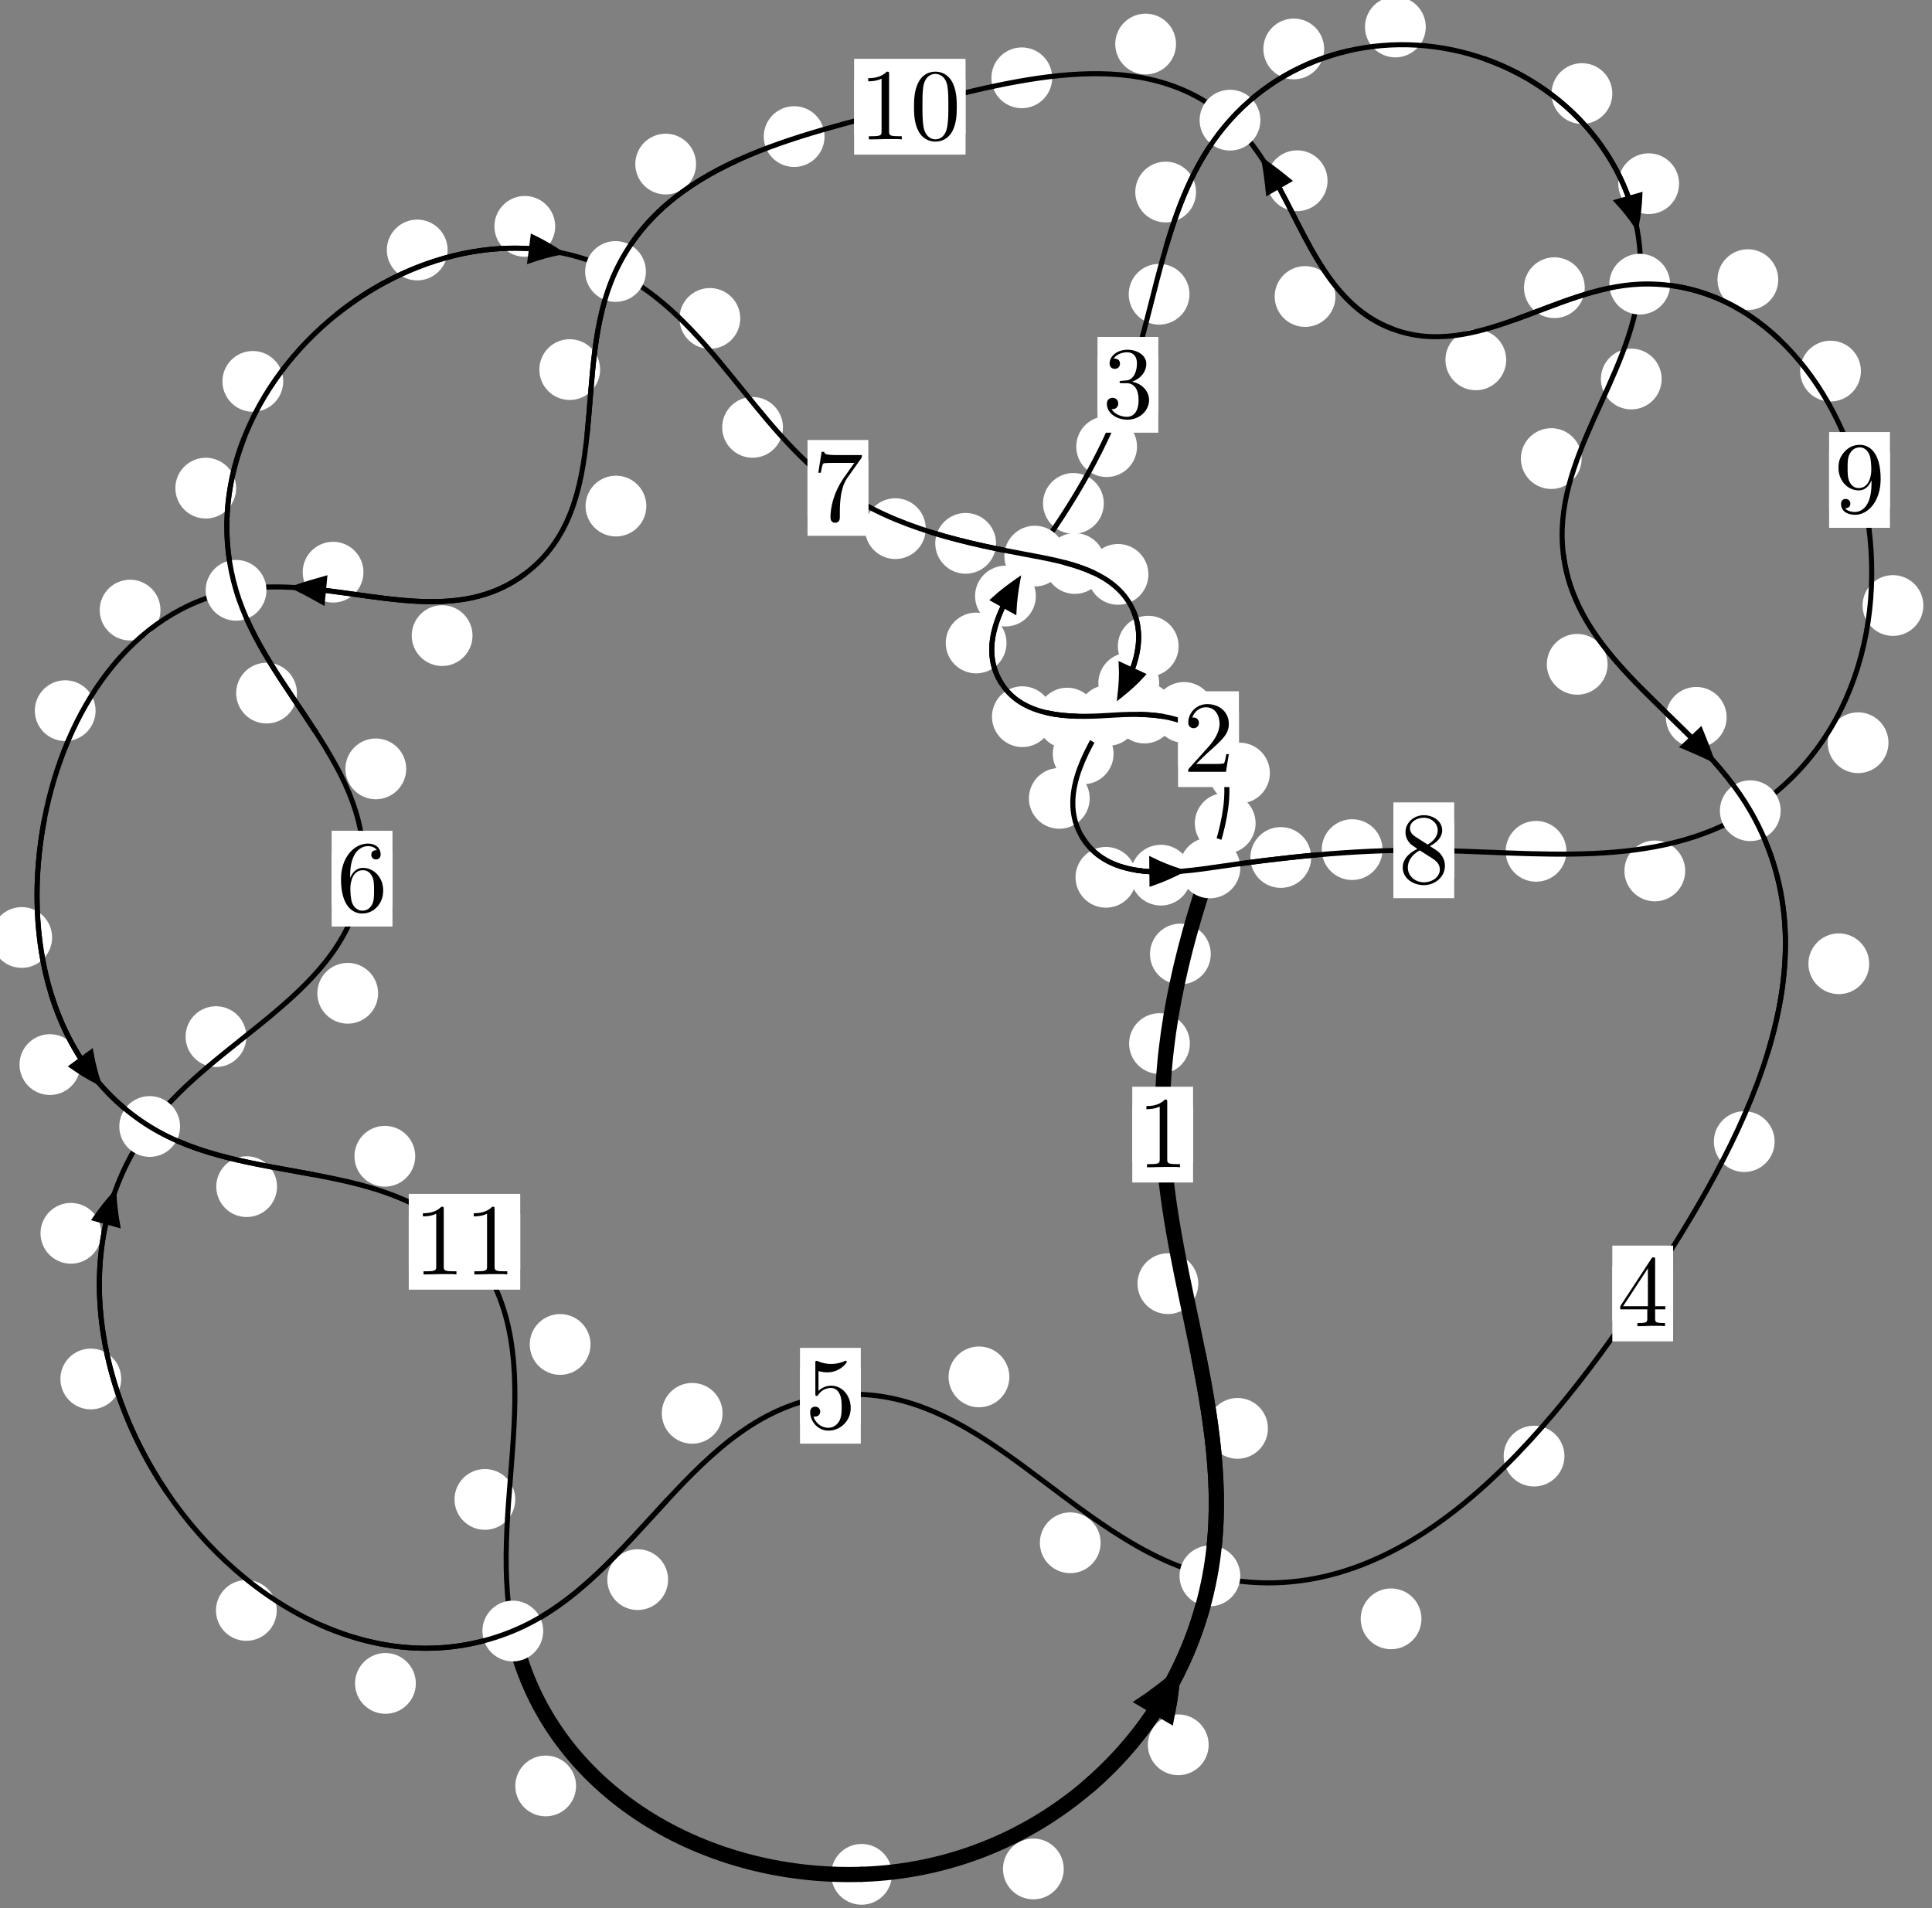 <?xml version="1.0"?>
<!-- Created by MetaPost 1.999 on 2021.07.05:2353 -->
<svg version="1.1" xmlns="http://www.w3.org/2000/svg" xmlns:xlink="http://www.w3.org/1999/xlink" width="190.022" height="187.679" viewBox="0 0 190.022 187.679">
<rect x="0" y="0" width="190.022" height="187.679" fill="#808080" stroke="none"/>
<!-- Original BoundingBox: -119.851120 -32.343933 70.171326 155.334946 -->
  <defs>
    <g transform="scale(0.01,0.01)" id="GLYPHcmr10_48">
      <path style="fill-rule: evenodd;" d="M460 -320C460 -400,455 -480,420 -554C374 -650,292 -666,250 -666C190 -666,117 -640,76 -547C44 -478,39 -400,39 -320C39 -245,43 -155,84 -79C127 2,200 22,249 22C303 22,379 1,423 -94C455 -163,460 -241,460 -320M249 -0C210 -0,151 -25,133 -121C122 -181,122 -273,122 -332C122 -396,122 -462,130 -516C149 -635,224 -644,249 -644C282 -644,348 -626,367 -527C377 -471,377 -395,377 -332C377 -257,377 -189,366 -125C351 -30,294 -0,249 -0"></path>
    </g>
    <g transform="scale(0.01,0.01)" id="GLYPHcmr10_49">
      <path style="fill-rule: evenodd;" d="M294 -640C294 -664,294 -666,271 -666C209 -602,121 -602,89 -602L89 -571C109 -571,168 -571,220 -597L220 -79C220 -43,217 -31,127 -31L95 -31L95 -0L257 -0L130 -3L217 -3L257 -3L297 -3L384 -3L419 -0L419 -31L387 -31C297 -31,294 -42,294 -79"></path>
    </g>
    <g transform="scale(0.01,0.01)" id="GLYPHcmr10_50">
      <path style="fill-rule: evenodd;" d="M127 -77L233 -180C389 -318,449 -372,449 -472C449 -586,359 -666,237 -666C124 -666,50 -574,50 -485C50 -429,100 -429,103 -429C120 -429,155 -441,155 -482C155 -508,137 -534,102 -534C94 -534,92 -534,89 -533C112 -598,166 -635,224 -635C315 -635,358 -554,358 -472C358 -392,308 -313,253 -251L61 -37C50 -26,50 -24,50 -0L421 -0L449 -174L424 -174C419 -144,412 -100,402 -85C395 -77,329 -77,307 -77"></path>
    </g>
    <g transform="scale(0.01,0.01)" id="GLYPHcmr10_51">
      <path style="fill-rule: evenodd;" d="M290 -352C372 -379,430 -449,430 -528C430 -610,342 -666,246 -666C145 -666,69 -606,69 -530C69 -497,91 -478,120 -478C151 -478,171 -500,171 -529C171 -579,124 -579,109 -579C140 -628,206 -641,242 -641C283 -641,338 -619,338 -529C338 -517,336 -459,310 -415C280 -367,246 -364,221 -363C213 -362,189 -360,182 -360C174 -359,167 -358,167 -348C167 -337,174 -337,191 -337L235 -337C317 -337,354 -269,354 -171C354 -35,285 -6,241 -6C198 -6,123 -23,88 -82C123 -77,154 -99,154 -137C154 -173,127 -193,98 -193C74 -193,42 -179,42 -135C42 -44,135 22,244 22C366 22,457 -69,457 -171C457 -253,394 -331,290 -352"></path>
    </g>
    <g transform="scale(0.01,0.01)" id="GLYPHcmr10_52">
      <path style="fill-rule: evenodd;" d="M294 -165L294 -78C294 -42,292 -31,218 -31L197 -31L197 -0L332 -0L238 -3L290 -3L332 -3L374 -3L427 -3L468 -0L468 -31L447 -31C373 -31,371 -42,371 -78L371 -165L471 -165L471 -196L371 -196L371 -651C371 -671,371 -677,355 -677C346 -677,343 -677,335 -665L28 -196L28 -165M300 -196L56 -196L300 -569"></path>
    </g>
    <g transform="scale(0.01,0.01)" id="GLYPHcmr10_53">
      <path style="fill-rule: evenodd;" d="M449 -201C449 -320,367 -420,259 -420C211 -420,168 -404,132 -369L132 -564C152 -558,185 -551,217 -551C340 -551,410 -642,410 -655C410 -661,407 -666,400 -666C399 -666,397 -666,392 -663C372 -654,323 -634,256 -634C216 -634,170 -641,123 -662C115 -665,113 -665,111 -665C101 -665,101 -657,101 -641L101 -345C101 -327,101 -319,115 -319C122 -319,124 -322,128 -328C139 -344,176 -398,257 -398C309 -398,334 -352,342 -334C358 -297,360 -258,360 -208C360 -173,360 -113,336 -71C312 -32,275 -6,229 -6C156 -6,99 -59,82 -118C85 -117,88 -116,99 -116C132 -116,149 -141,149 -165C149 -189,132 -214,99 -214C85 -214,50 -207,50 -161C50 -75,119 22,231 22C347 22,449 -74,449 -201"></path>
    </g>
    <g transform="scale(0.01,0.01)" id="GLYPHcmr10_54">
      <path style="fill-rule: evenodd;" d="M132 -328L132 -352C132 -605,256 -641,307 -641C331 -641,373 -635,395 -601C380 -601,340 -601,340 -556C340 -525,364 -510,386 -510C402 -510,432 -519,432 -558C432 -618,388 -666,305 -666C177 -666,42 -537,42 -316C42 -49,158 22,251 22C362 22,457 -72,457 -204C457 -331,368 -427,257 -427C189 -427,152 -376,132 -328M251 -6C188 -6,158 -66,152 -81C134 -128,134 -208,134 -226C134 -304,166 -404,256 -404C272 -404,318 -404,349 -342C367 -305,367 -254,367 -205C367 -157,367 -107,350 -71C320 -11,274 -6,251 -6"></path>
    </g>
    <g transform="scale(0.01,0.01)" id="GLYPHcmr10_55">
      <path style="fill-rule: evenodd;" d="M476 -609C485 -621,485 -623,485 -644L242 -644C120 -644,118 -657,114 -676L89 -676L56 -470L81 -470C84 -486,93 -549,106 -561C113 -567,191 -567,204 -567L411 -567C400 -551,321 -442,299 -409C209 -274,176 -135,176 -33C176 -23,176 22,222 22C268 22,268 -23,268 -33L268 -84C268 -139,271 -194,279 -248C283 -271,297 -357,341 -419"></path>
    </g>
    <g transform="scale(0.01,0.01)" id="GLYPHcmr10_56">
      <path style="fill-rule: evenodd;" d="M163 -457C117 -487,113 -521,113 -538C113 -599,178 -641,249 -641C322 -641,386 -589,386 -517C386 -460,347 -412,287 -377M309 -362C381 -399,430 -451,430 -517C430 -609,341 -666,250 -666C150 -666,69 -592,69 -499C69 -481,71 -436,113 -389C124 -377,161 -352,186 -335C128 -306,42 -250,42 -151C42 -45,144 22,249 22C362 22,457 -61,457 -168C457 -204,446 -249,408 -291C389 -312,373 -322,309 -362M209 -320L332 -242C360 -223,407 -193,407 -132C407 -58,332 -6,250 -6C164 -6,92 -68,92 -151C92 -209,124 -273,209 -320"></path>
    </g>
    <g transform="scale(0.01,0.01)" id="GLYPHcmr10_57">
      <path style="fill-rule: evenodd;" d="M367 -318L367 -286C367 -52,263 -6,205 -6C188 -6,134 -8,107 -42C151 -42,159 -71,159 -88C159 -119,135 -134,113 -134C97 -134,67 -125,67 -86C67 -19,121 22,206 22C335 22,457 -114,457 -329C457 -598,342 -666,253 -666C198 -666,149 -648,106 -603C65 -558,42 -516,42 -441C42 -316,130 -218,242 -218C303 -218,344 -260,367 -318M243 -241C227 -241,181 -241,150 -304C132 -341,132 -391,132 -440C132 -494,132 -541,153 -578C180 -628,218 -641,253 -641C299 -641,332 -607,349 -562C361 -530,365 -467,365 -421C365 -338,331 -241,243 -241"></path>
    </g>
  </defs>
  <path d="M104.625 183.826C104.625 183.034,104.31 182.274,103.749 181.713C103.189 181.153,102.429 180.838,101.636 180.838C100.843 180.838,100.083 181.153,99.523 181.713C98.962 182.274,98.647 183.034,98.647 183.826C98.647 184.619,98.962 185.379,99.523 185.94C100.083 186.5,100.843 186.815,101.636 186.815C102.429 186.815,103.189 186.5,103.749 185.94C104.31 185.379,104.625 184.619,104.625 183.826Z" style="fill: rgb(100%,100%,100%);stroke: none;"></path>
  <path d="M87.729 184.355C87.729 183.562,87.414 182.802,86.854 182.242C86.294 181.681,85.533 181.366,84.741 181.366C83.948 181.366,83.188 181.681,82.627 182.242C82.067 182.802,81.752 183.562,81.752 184.355C81.752 185.148,82.067 185.908,82.627 186.469C83.188 187.029,83.948 187.344,84.741 187.344C85.533 187.344,86.294 187.029,86.854 186.469C87.414 185.908,87.729 185.148,87.729 184.355Z" style="fill: rgb(100%,100%,100%);stroke: none;"></path>
  <path d="M124.706 140.492C124.706 139.699,124.391 138.939,123.831 138.378C123.27 137.818,122.51 137.503,121.718 137.503C120.925 137.503,120.165 137.818,119.604 138.378C119.044 138.939,118.729 139.699,118.729 140.492C118.729 141.284,119.044 142.044,119.604 142.605C120.165 143.165,120.925 143.48,121.718 143.48C122.51 143.48,123.27 143.165,123.831 142.605C124.391 142.044,124.706 141.284,124.706 140.492Z" style="fill: rgb(100%,100%,100%);stroke: none;"></path>
  <path d="M118.877 171.615C118.877 170.822,118.562 170.062,118.001 169.501C117.441 168.941,116.681 168.626,115.888 168.626C115.095 168.626,114.335 168.941,113.775 169.501C113.214 170.062,112.899 170.822,112.899 171.615C112.899 172.407,113.214 173.167,113.775 173.728C114.335 174.288,115.095 174.603,115.888 174.603C116.681 174.603,117.441 174.288,118.001 173.728C118.562 173.167,118.877 172.407,118.877 171.615Z" style="fill: rgb(100%,100%,100%);stroke: none;"></path>
  <path d="M117.029 102.644C117.029 101.851,116.714 101.091,116.154 100.53C115.593 99.97,114.833 99.655,114.04 99.655C113.248 99.655,112.488 99.97,111.927 100.53C111.367 101.091,111.052 101.851,111.052 102.644C111.052 103.436,111.367 104.196,111.927 104.757C112.488 105.317,113.248 105.632,114.04 105.632C114.833 105.632,115.593 105.317,116.154 104.757C116.714 104.196,117.029 103.436,117.029 102.644Z" style="fill: rgb(100%,100%,100%);stroke: none;"></path>
  <path d="M117.857 126.258C117.857 125.465,117.542 124.705,116.982 124.145C116.421 123.584,115.661 123.269,114.868 123.269C114.076 123.269,113.315 123.584,112.755 124.145C112.195 124.705,111.88 125.465,111.88 126.258C111.88 127.051,112.195 127.811,112.755 128.371C113.315 128.932,114.076 129.247,114.868 129.247C115.661 129.247,116.421 128.932,116.982 128.371C117.542 127.811,117.857 127.051,117.857 126.258Z" style="fill: rgb(100%,100%,100%);stroke: none;"></path>
  <path d="M123.495 80.976C123.495 80.183,123.18 79.423,122.62 78.863C122.059 78.302,121.299 77.987,120.506 77.987C119.714 77.987,118.953 78.302,118.393 78.863C117.832 79.423,117.518 80.183,117.518 80.976C117.518 81.769,117.832 82.529,118.393 83.089C118.953 83.65,119.714 83.965,120.506 83.965C121.299 83.965,122.059 83.65,122.62 83.089C123.18 82.529,123.495 81.769,123.495 80.976Z" style="fill: rgb(100%,100%,100%);stroke: none;"></path>
  <path d="M119.084 93.834C119.084 93.042,118.769 92.282,118.208 91.721C117.648 91.161,116.887 90.846,116.095 90.846C115.302 90.846,114.542 91.161,113.981 91.721C113.421 92.282,113.106 93.042,113.106 93.834C113.106 94.627,113.421 95.387,113.981 95.948C114.542 96.508,115.302 96.823,116.095 96.823C116.887 96.823,117.648 96.508,118.208 95.948C118.769 95.387,119.084 94.627,119.084 93.834Z" style="fill: rgb(100%,100%,100%);stroke: none;"></path>
  <path d="M119.443 70.074C119.443 69.282,119.128 68.521,118.568 67.961C118.008 67.4,117.247 67.085,116.455 67.085C115.662 67.085,114.902 67.4,114.341 67.961C113.781 68.521,113.466 69.282,113.466 70.074C113.466 70.867,113.781 71.627,114.341 72.188C114.902 72.748,115.662 73.063,116.455 73.063C117.247 73.063,118.008 72.748,118.568 72.188C119.128 71.627,119.443 70.867,119.443 70.074Z" style="fill: rgb(100%,100%,100%);stroke: none;"></path>
  <path d="M124.899 76.034C124.899 75.242,124.585 74.481,124.024 73.921C123.464 73.36,122.703 73.046,121.911 73.046C121.118 73.046,120.358 73.36,119.797 73.921C119.237 74.481,118.922 75.242,118.922 76.034C118.922 76.827,119.237 77.587,119.797 78.148C120.358 78.708,121.118 79.023,121.911 79.023C122.703 79.023,123.464 78.708,124.024 78.148C124.585 77.587,124.899 76.827,124.899 76.034Z" style="fill: rgb(100%,100%,100%);stroke: none;"></path>
  <path d="M107.952 70.63C107.952 69.837,107.637 69.077,107.077 68.516C106.516 67.956,105.756 67.641,104.963 67.641C104.171 67.641,103.41 67.956,102.85 68.516C102.289 69.077,101.975 69.837,101.975 70.63C101.975 71.422,102.289 72.182,102.85 72.743C103.41 73.303,104.171 73.618,104.963 73.618C105.756 73.618,106.516 73.303,107.077 72.743C107.637 72.182,107.952 71.422,107.952 70.63Z" style="fill: rgb(100%,100%,100%);stroke: none;"></path>
  <path d="M115.551 70.134C115.551 69.342,115.236 68.582,114.675 68.021C114.115 67.461,113.355 67.146,112.562 67.146C111.769 67.146,111.009 67.461,110.449 68.021C109.888 68.582,109.573 69.342,109.573 70.134C109.573 70.927,109.888 71.687,110.449 72.248C111.009 72.808,111.769 73.123,112.562 73.123C113.355 73.123,114.115 72.808,114.675 72.248C115.236 71.687,115.551 70.927,115.551 70.134Z" style="fill: rgb(100%,100%,100%);stroke: none;"></path>
  <path d="M98.996 63.242C98.996 62.449,98.681 61.689,98.121 61.129C97.56 60.568,96.8 60.253,96.007 60.253C95.215 60.253,94.454 60.568,93.894 61.129C93.333 61.689,93.018 62.449,93.018 63.242C93.018 64.035,93.333 64.795,93.894 65.355C94.454 65.916,95.215 66.231,96.007 66.231C96.8 66.231,97.56 65.916,98.121 65.355C98.681 64.795,98.996 64.035,98.996 63.242Z" style="fill: rgb(100%,100%,100%);stroke: none;"></path>
  <path d="M103.542 70.492C103.542 69.699,103.227 68.939,102.667 68.378C102.106 67.818,101.346 67.503,100.553 67.503C99.761 67.503,99.001 67.818,98.44 68.378C97.88 68.939,97.565 69.699,97.565 70.492C97.565 71.284,97.88 72.044,98.44 72.605C99.001 73.165,99.761 73.48,100.553 73.48C101.346 73.48,102.106 73.165,102.667 72.605C103.227 72.044,103.542 71.284,103.542 70.492Z" style="fill: rgb(100%,100%,100%);stroke: none;"></path>
  <path d="M108.564 49.513C108.564 48.721,108.249 47.961,107.688 47.4C107.128 46.84,106.368 46.525,105.575 46.525C104.782 46.525,104.022 46.84,103.462 47.4C102.901 47.961,102.586 48.721,102.586 49.513C102.586 50.306,102.901 51.066,103.462 51.627C104.022 52.187,104.782 52.502,105.575 52.502C106.368 52.502,107.128 52.187,107.688 51.627C108.249 51.066,108.564 50.306,108.564 49.513Z" style="fill: rgb(100%,100%,100%);stroke: none;"></path>
  <path d="M101.881 58.627C101.881 57.835,101.566 57.075,101.005 56.514C100.445 55.954,99.685 55.639,98.892 55.639C98.099 55.639,97.339 55.954,96.779 56.514C96.218 57.075,95.903 57.835,95.903 58.627C95.903 59.42,96.218 60.18,96.779 60.741C97.339 61.301,98.099 61.616,98.892 61.616C99.685 61.616,100.445 61.301,101.005 60.741C101.566 60.18,101.881 59.42,101.881 58.627Z" style="fill: rgb(100%,100%,100%);stroke: none;"></path>
  <path d="M116.992 28.941C116.992 28.149,116.677 27.389,116.117 26.828C115.556 26.268,114.796 25.953,114.003 25.953C113.211 25.953,112.45 26.268,111.89 26.828C111.329 27.389,111.015 28.149,111.015 28.941C111.015 29.734,111.329 30.494,111.89 31.055C112.45 31.615,113.211 31.93,114.003 31.93C114.796 31.93,115.556 31.615,116.117 31.055C116.677 30.494,116.992 29.734,116.992 28.941Z" style="fill: rgb(100%,100%,100%);stroke: none;"></path>
  <path d="M111.832 43.93C111.832 43.137,111.517 42.377,110.957 41.817C110.396 41.256,109.636 40.941,108.843 40.941C108.051 40.941,107.291 41.256,106.73 41.817C106.17 42.377,105.855 43.137,105.855 43.93C105.855 44.723,106.17 45.483,106.73 46.043C107.291 46.604,108.051 46.919,108.843 46.919C109.636 46.919,110.396 46.604,110.957 46.043C111.517 45.483,111.832 44.723,111.832 43.93Z" style="fill: rgb(100%,100%,100%);stroke: none;"></path>
  <path d="M130.237 4.814C130.237 4.021,129.922 3.261,129.361 2.701C128.801 2.14,128.041 1.825,127.248 1.825C126.455 1.825,125.695 2.14,125.135 2.701C124.574 3.261,124.259 4.021,124.259 4.814C124.259 5.607,124.574 6.367,125.135 6.927C125.695 7.488,126.455 7.803,127.248 7.803C128.041 7.803,128.801 7.488,129.361 6.927C129.922 6.367,130.237 5.607,130.237 4.814Z" style="fill: rgb(100%,100%,100%);stroke: none;"></path>
  <path d="M117.637 18.889C117.637 18.096,117.322 17.336,116.762 16.775C116.202 16.215,115.441 15.9,114.649 15.9C113.856 15.9,113.096 16.215,112.535 16.775C111.975 17.336,111.66 18.096,111.66 18.889C111.66 19.681,111.975 20.442,112.535 21.002C113.096 21.563,113.856 21.878,114.649 21.878C115.441 21.878,116.202 21.563,116.762 21.002C117.322 20.442,117.637 19.681,117.637 18.889Z" style="fill: rgb(100%,100%,100%);stroke: none;"></path>
  <path d="M158.581 9.204C158.581 8.411,158.266 7.651,157.706 7.09C157.145 6.53,156.385 6.215,155.593 6.215C154.8 6.215,154.04 6.53,153.479 7.09C152.919 7.651,152.604 8.411,152.604 9.204C152.604 9.996,152.919 10.757,153.479 11.317C154.04 11.878,154.8 12.192,155.593 12.192C156.385 12.192,157.145 11.878,157.706 11.317C158.266 10.757,158.581 9.996,158.581 9.204Z" style="fill: rgb(100%,100%,100%);stroke: none;"></path>
  <path d="M140.231 2.654C140.231 1.861,139.916 1.101,139.355 0.54C138.795 -0.02,138.035 -0.335,137.242 -0.335C136.449 -0.335,135.689 -0.02,135.129 0.54C134.568 1.101,134.253 1.861,134.253 2.654C134.253 3.446,134.568 4.207,135.129 4.767C135.689 5.328,136.449 5.643,137.242 5.643C138.035 5.643,138.795 5.328,139.355 4.767C139.916 4.207,140.231 3.446,140.231 2.654Z" style="fill: rgb(100%,100%,100%);stroke: none;"></path>
  <path d="M163.433 37.28C163.433 36.487,163.118 35.727,162.557 35.166C161.997 34.606,161.237 34.291,160.444 34.291C159.651 34.291,158.891 34.606,158.331 35.166C157.77 35.727,157.455 36.487,157.455 37.28C157.455 38.072,157.77 38.832,158.331 39.393C158.891 39.953,159.651 40.268,160.444 40.268C161.237 40.268,161.997 39.953,162.557 39.393C163.118 38.832,163.433 38.072,163.433 37.28Z" style="fill: rgb(100%,100%,100%);stroke: none;"></path>
  <path d="M165.145 18.07C165.145 17.277,164.83 16.517,164.269 15.956C163.709 15.396,162.949 15.081,162.156 15.081C161.363 15.081,160.603 15.396,160.042 15.956C159.482 16.517,159.167 17.277,159.167 18.07C159.167 18.862,159.482 19.622,160.042 20.183C160.603 20.743,161.363 21.058,162.156 21.058C162.949 21.058,163.709 20.743,164.269 20.183C164.83 19.622,165.145 18.862,165.145 18.07Z" style="fill: rgb(100%,100%,100%);stroke: none;"></path>
  <path d="M158.116 65.341C158.116 64.548,157.801 63.788,157.241 63.227C156.68 62.667,155.92 62.352,155.127 62.352C154.335 62.352,153.574 62.667,153.014 63.227C152.453 63.788,152.139 64.548,152.139 65.341C152.139 66.133,152.453 66.894,153.014 67.454C153.574 68.015,154.335 68.329,155.127 68.329C155.92 68.329,156.68 68.015,157.241 67.454C157.801 66.894,158.116 66.133,158.116 65.341Z" style="fill: rgb(100%,100%,100%);stroke: none;"></path>
  <path d="M155.564 45.105C155.564 44.312,155.249 43.552,154.688 42.992C154.128 42.431,153.368 42.116,152.575 42.116C151.782 42.116,151.022 42.431,150.462 42.992C149.901 43.552,149.586 44.312,149.586 45.105C149.586 45.898,149.901 46.658,150.462 47.218C151.022 47.779,151.782 48.094,152.575 48.094C153.368 48.094,154.128 47.779,154.688 47.218C155.249 46.658,155.564 45.898,155.564 45.105Z" style="fill: rgb(100%,100%,100%);stroke: none;"></path>
  <path d="M183.844 94.793C183.844 94,183.529 93.24,182.969 92.679C182.408 92.119,181.648 91.804,180.855 91.804C180.063 91.804,179.303 92.119,178.742 92.679C178.182 93.24,177.867 94,177.867 94.793C177.867 95.585,178.182 96.345,178.742 96.906C179.303 97.466,180.063 97.781,180.855 97.781C181.648 97.781,182.408 97.466,182.969 96.906C183.529 96.345,183.844 95.585,183.844 94.793Z" style="fill: rgb(100%,100%,100%);stroke: none;"></path>
  <path d="M169.824 70.555C169.824 69.763,169.509 69.003,168.949 68.442C168.388 67.882,167.628 67.567,166.836 67.567C166.043 67.567,165.283 67.882,164.722 68.442C164.162 69.003,163.847 69.763,163.847 70.555C163.847 71.348,164.162 72.108,164.722 72.669C165.283 73.229,166.043 73.544,166.836 73.544C167.628 73.544,168.388 73.229,168.949 72.669C169.509 72.108,169.824 71.348,169.824 70.555Z" style="fill: rgb(100%,100%,100%);stroke: none;"></path>
  <path d="M153.87 143.218C153.87 142.426,153.555 141.666,152.995 141.105C152.434 140.545,151.674 140.23,150.882 140.23C150.089 140.23,149.329 140.545,148.768 141.105C148.208 141.666,147.893 142.426,147.893 143.218C147.893 144.011,148.208 144.771,148.768 145.332C149.329 145.892,150.089 146.207,150.882 146.207C151.674 146.207,152.434 145.892,152.995 145.332C153.555 144.771,153.87 144.011,153.87 143.218Z" style="fill: rgb(100%,100%,100%);stroke: none;"></path>
  <path d="M174.544 112.286C174.544 111.494,174.229 110.733,173.668 110.173C173.108 109.612,172.348 109.297,171.555 109.297C170.762 109.297,170.002 109.612,169.442 110.173C168.881 110.733,168.566 111.494,168.566 112.286C168.566 113.079,168.881 113.839,169.442 114.4C170.002 114.96,170.762 115.275,171.555 115.275C172.348 115.275,173.108 114.96,173.668 114.4C174.229 113.839,174.544 113.079,174.544 112.286Z" style="fill: rgb(100%,100%,100%);stroke: none;"></path>
  <path d="M108.252 151.743C108.252 150.951,107.938 150.19,107.377 149.63C106.817 149.069,106.056 148.755,105.264 148.755C104.471 148.755,103.711 149.069,103.15 149.63C102.59 150.19,102.275 150.951,102.275 151.743C102.275 152.536,102.59 153.296,103.15 153.857C103.711 154.417,104.471 154.732,105.264 154.732C106.056 154.732,106.817 154.417,107.377 153.857C107.938 153.296,108.252 152.536,108.252 151.743Z" style="fill: rgb(100%,100%,100%);stroke: none;"></path>
  <path d="M139.807 159.225C139.807 158.432,139.492 157.672,138.932 157.111C138.371 156.551,137.611 156.236,136.818 156.236C136.026 156.236,135.266 156.551,134.705 157.111C134.145 157.672,133.83 158.432,133.83 159.225C133.83 160.017,134.145 160.777,134.705 161.338C135.266 161.898,136.026 162.213,136.818 162.213C137.611 162.213,138.371 161.898,138.932 161.338C139.492 160.777,139.807 160.017,139.807 159.225Z" style="fill: rgb(100%,100%,100%);stroke: none;"></path>
  <path d="M71.069 139.011C71.069 138.219,70.754 137.458,70.194 136.898C69.633 136.337,68.873 136.023,68.08 136.023C67.288 136.023,66.528 136.337,65.967 136.898C65.407 137.458,65.092 138.219,65.092 139.011C65.092 139.804,65.407 140.564,65.967 141.125C66.528 141.685,67.288 142,68.08 142C68.873 142,69.633 141.685,70.194 141.125C70.754 140.564,71.069 139.804,71.069 139.011Z" style="fill: rgb(100%,100%,100%);stroke: none;"></path>
  <path d="M99.275 135.427C99.275 134.634,98.96 133.874,98.399 133.314C97.839 132.753,97.079 132.438,96.286 132.438C95.493 132.438,94.733 132.753,94.173 133.314C93.612 133.874,93.297 134.634,93.297 135.427C93.297 136.22,93.612 136.98,94.173 137.54C94.733 138.101,95.493 138.416,96.286 138.416C97.079 138.416,97.839 138.101,98.399 137.54C98.96 136.98,99.275 136.22,99.275 135.427Z" style="fill: rgb(100%,100%,100%);stroke: none;"></path>
  <path d="M40.899 165.577C40.899 164.784,40.584 164.024,40.023 163.463C39.463 162.903,38.703 162.588,37.91 162.588C37.117 162.588,36.357 162.903,35.797 163.463C35.236 164.024,34.921 164.784,34.921 165.577C34.921 166.369,35.236 167.13,35.797 167.69C36.357 168.25,37.117 168.565,37.91 168.565C38.703 168.565,39.463 168.25,40.023 167.69C40.584 167.13,40.899 166.369,40.899 165.577Z" style="fill: rgb(100%,100%,100%);stroke: none;"></path>
  <path d="M65.71 155.369C65.71 154.576,65.395 153.816,64.834 153.255C64.274 152.695,63.514 152.38,62.721 152.38C61.928 152.38,61.168 152.695,60.608 153.255C60.047 153.816,59.732 154.576,59.732 155.369C59.732 156.161,60.047 156.922,60.608 157.482C61.168 158.043,61.928 158.357,62.721 158.357C63.514 158.357,64.274 158.043,64.834 157.482C65.395 156.922,65.71 156.161,65.71 155.369Z" style="fill: rgb(100%,100%,100%);stroke: none;"></path>
  <path d="M11.919 135.632C11.919 134.839,11.604 134.079,11.043 133.519C10.483 132.958,9.723 132.643,8.93 132.643C8.137 132.643,7.377 132.958,6.817 133.519C6.256 134.079,5.941 134.839,5.941 135.632C5.941 136.425,6.256 137.185,6.817 137.745C7.377 138.306,8.137 138.621,8.93 138.621C9.723 138.621,10.483 138.306,11.043 137.745C11.604 137.185,11.919 136.425,11.919 135.632Z" style="fill: rgb(100%,100%,100%);stroke: none;"></path>
  <path d="M27.218 158.398C27.218 157.605,26.903 156.845,26.343 156.284C25.782 155.724,25.022 155.409,24.229 155.409C23.437 155.409,22.677 155.724,22.116 156.284C21.556 156.845,21.241 157.605,21.241 158.398C21.241 159.19,21.556 159.95,22.116 160.511C22.677 161.071,23.437 161.386,24.229 161.386C25.022 161.386,25.782 161.071,26.343 160.511C26.903 159.95,27.218 159.19,27.218 158.398Z" style="fill: rgb(100%,100%,100%);stroke: none;"></path>
  <path d="M24.232 101.96C24.232 101.167,23.917 100.407,23.356 99.847C22.796 99.286,22.036 98.971,21.243 98.971C20.45 98.971,19.69 99.286,19.13 99.847C18.569 100.407,18.254 101.167,18.254 101.96C18.254 102.753,18.569 103.513,19.13 104.073C19.69 104.634,20.45 104.949,21.243 104.949C22.036 104.949,22.796 104.634,23.356 104.073C23.917 103.513,24.232 102.753,24.232 101.96Z" style="fill: rgb(100%,100%,100%);stroke: none;"></path>
  <path d="M9.961 121.304C9.961 120.511,9.646 119.751,9.086 119.19C8.525 118.63,7.765 118.315,6.972 118.315C6.18 118.315,5.42 118.63,4.859 119.19C4.299 119.751,3.984 120.511,3.984 121.304C3.984 122.096,4.299 122.857,4.859 123.417C5.42 123.978,6.18 124.293,6.972 124.293C7.765 124.293,8.525 123.978,9.086 123.417C9.646 122.857,9.961 122.096,9.961 121.304Z" style="fill: rgb(100%,100%,100%);stroke: none;"></path>
  <path d="M39.951 75.623C39.951 74.83,39.636 74.07,39.075 73.51C38.515 72.949,37.755 72.634,36.962 72.634C36.169 72.634,35.409 72.949,34.849 73.51C34.288 74.07,33.973 74.83,33.973 75.623C33.973 76.416,34.288 77.176,34.849 77.736C35.409 78.297,36.169 78.612,36.962 78.612C37.755 78.612,38.515 78.297,39.075 77.736C39.636 77.176,39.951 76.416,39.951 75.623Z" style="fill: rgb(100%,100%,100%);stroke: none;"></path>
  <path d="M37.189 97.696C37.189 96.904,36.874 96.143,36.314 95.583C35.753 95.022,34.993 94.708,34.2 94.708C33.408 94.708,32.648 95.022,32.087 95.583C31.527 96.143,31.212 96.904,31.212 97.696C31.212 98.489,31.527 99.249,32.087 99.81C32.648 100.37,33.408 100.685,34.2 100.685C34.993 100.685,35.753 100.37,36.314 99.81C36.874 99.249,37.189 98.489,37.189 97.696Z" style="fill: rgb(100%,100%,100%);stroke: none;"></path>
  <path d="M23.226 48.013C23.226 47.22,22.911 46.46,22.35 45.899C21.79 45.339,21.03 45.024,20.237 45.024C19.444 45.024,18.684 45.339,18.124 45.899C17.563 46.46,17.248 47.22,17.248 48.013C17.248 48.805,17.563 49.566,18.124 50.126C18.684 50.686,19.444 51.001,20.237 51.001C21.03 51.001,21.79 50.686,22.35 50.126C22.911 49.566,23.226 48.805,23.226 48.013Z" style="fill: rgb(100%,100%,100%);stroke: none;"></path>
  <path d="M29.206 68.172C29.206 67.379,28.891 66.619,28.331 66.058C27.77 65.498,27.01 65.183,26.218 65.183C25.425 65.183,24.665 65.498,24.104 66.058C23.544 66.619,23.229 67.379,23.229 68.172C23.229 68.964,23.544 69.725,24.104 70.285C24.665 70.846,25.425 71.16,26.218 71.16C27.01 71.16,27.77 70.846,28.331 70.285C28.891 69.725,29.206 68.964,29.206 68.172Z" style="fill: rgb(100%,100%,100%);stroke: none;"></path>
  <path d="M44.025 24.589C44.025 23.796,43.71 23.036,43.149 22.476C42.589 21.915,41.829 21.6,41.036 21.6C40.243 21.6,39.483 21.915,38.923 22.476C38.362 23.036,38.047 23.796,38.047 24.589C38.047 25.382,38.362 26.142,38.923 26.702C39.483 27.263,40.243 27.578,41.036 27.578C41.829 27.578,42.589 27.263,43.149 26.702C43.71 26.142,44.025 25.382,44.025 24.589Z" style="fill: rgb(100%,100%,100%);stroke: none;"></path>
  <path d="M27.856 37.512C27.856 36.72,27.541 35.96,26.98 35.399C26.42 34.839,25.66 34.524,24.867 34.524C24.074 34.524,23.314 34.839,22.754 35.399C22.193 35.96,21.878 36.72,21.878 37.512C21.878 38.305,22.193 39.065,22.754 39.626C23.314 40.186,24.074 40.501,24.867 40.501C25.66 40.501,26.42 40.186,26.98 39.626C27.541 39.065,27.856 38.305,27.856 37.512Z" style="fill: rgb(100%,100%,100%);stroke: none;"></path>
  <path d="M72.808 31.319C72.808 30.527,72.493 29.767,71.933 29.206C71.372 28.646,70.612 28.331,69.82 28.331C69.027 28.331,68.267 28.646,67.706 29.206C67.146 29.767,66.831 30.527,66.831 31.319C66.831 32.112,67.146 32.872,67.706 33.433C68.267 33.993,69.027 34.308,69.82 34.308C70.612 34.308,71.372 33.993,71.933 33.433C72.493 32.872,72.808 32.112,72.808 31.319Z" style="fill: rgb(100%,100%,100%);stroke: none;"></path>
  <path d="M54.606 22.264C54.606 21.471,54.291 20.711,53.73 20.151C53.17 19.59,52.41 19.275,51.617 19.275C50.824 19.275,50.064 19.59,49.504 20.151C48.943 20.711,48.628 21.471,48.628 22.264C48.628 23.057,48.943 23.817,49.504 24.377C50.064 24.938,50.824 25.253,51.617 25.253C52.41 25.253,53.17 24.938,53.73 24.377C54.291 23.817,54.606 23.057,54.606 22.264Z" style="fill: rgb(100%,100%,100%);stroke: none;"></path>
  <path d="M91.051 51.996C91.051 51.203,90.736 50.443,90.175 49.882C89.615 49.322,88.855 49.007,88.062 49.007C87.269 49.007,86.509 49.322,85.949 49.882C85.388 50.443,85.073 51.203,85.073 51.996C85.073 52.788,85.388 53.549,85.949 54.109C86.509 54.669,87.269 54.984,88.062 54.984C88.855 54.984,89.615 54.669,90.175 54.109C90.736 53.549,91.051 52.788,91.051 51.996Z" style="fill: rgb(100%,100%,100%);stroke: none;"></path>
  <path d="M77.009 42.034C77.009 41.241,76.694 40.481,76.133 39.921C75.573 39.36,74.813 39.045,74.02 39.045C73.227 39.045,72.467 39.36,71.907 39.921C71.346 40.481,71.031 41.241,71.031 42.034C71.031 42.827,71.346 43.587,71.907 44.147C72.467 44.708,73.227 45.023,74.02 45.023C74.813 45.023,75.573 44.708,76.133 44.147C76.694 43.587,77.009 42.827,77.009 42.034Z" style="fill: rgb(100%,100%,100%);stroke: none;"></path>
  <path d="M108.703 55.425C108.703 54.633,108.388 53.872,107.828 53.312C107.267 52.752,106.507 52.437,105.714 52.437C104.922 52.437,104.161 52.752,103.601 53.312C103.041 53.872,102.726 54.633,102.726 55.425C102.726 56.218,103.041 56.978,103.601 57.539C104.161 58.099,104.922 58.414,105.714 58.414C106.507 58.414,107.267 58.099,107.828 57.539C108.388 56.978,108.703 56.218,108.703 55.425Z" style="fill: rgb(100%,100%,100%);stroke: none;"></path>
  <path d="M97.966 53.442C97.966 52.649,97.651 51.889,97.09 51.328C96.53 50.768,95.77 50.453,94.977 50.453C94.184 50.453,93.424 50.768,92.864 51.328C92.303 51.889,91.988 52.649,91.988 53.442C91.988 54.234,92.303 54.994,92.864 55.555C93.424 56.115,94.184 56.43,94.977 56.43C95.77 56.43,96.53 56.115,97.09 55.555C97.651 54.994,97.966 54.234,97.966 53.442Z" style="fill: rgb(100%,100%,100%);stroke: none;"></path>
  <path d="M115.923 63.555C115.923 62.762,115.608 62.002,115.048 61.442C114.487 60.881,113.727 60.566,112.934 60.566C112.142 60.566,111.382 60.881,110.821 61.442C110.261 62.002,109.946 62.762,109.946 63.555C109.946 64.348,110.261 65.108,110.821 65.668C111.382 66.229,112.142 66.544,112.934 66.544C113.727 66.544,114.487 66.229,115.048 65.668C115.608 65.108,115.923 64.348,115.923 63.555Z" style="fill: rgb(100%,100%,100%);stroke: none;"></path>
  <path d="M112.951 56.494C112.951 55.702,112.636 54.941,112.076 54.381C111.515 53.821,110.755 53.506,109.962 53.506C109.17 53.506,108.41 53.821,107.849 54.381C107.289 54.941,106.974 55.702,106.974 56.494C106.974 57.287,107.289 58.047,107.849 58.608C108.41 59.168,109.17 59.483,109.962 59.483C110.755 59.483,111.515 59.168,112.076 58.608C112.636 58.047,112.951 57.287,112.951 56.494Z" style="fill: rgb(100%,100%,100%);stroke: none;"></path>
  <path d="M109.525 74.147C109.525 73.354,109.21 72.594,108.65 72.033C108.089 71.473,107.329 71.158,106.536 71.158C105.744 71.158,104.983 71.473,104.423 72.033C103.863 72.594,103.548 73.354,103.548 74.147C103.548 74.939,103.863 75.699,104.423 76.26C104.983 76.82,105.744 77.135,106.536 77.135C107.329 77.135,108.089 76.82,108.65 76.26C109.21 75.699,109.525 74.939,109.525 74.147Z" style="fill: rgb(100%,100%,100%);stroke: none;"></path>
  <path d="M114.008 67.189C114.008 66.396,113.693 65.636,113.132 65.076C112.572 64.515,111.812 64.2,111.019 64.2C110.226 64.2,109.466 64.515,108.906 65.076C108.345 65.636,108.03 66.396,108.03 67.189C108.03 67.982,108.345 68.742,108.906 69.302C109.466 69.863,110.226 70.178,111.019 70.178C111.812 70.178,112.572 69.863,113.132 69.302C113.693 68.742,114.008 67.982,114.008 67.189Z" style="fill: rgb(100%,100%,100%);stroke: none;"></path>
  <path d="M111.762 86.29C111.762 85.497,111.447 84.737,110.886 84.176C110.326 83.616,109.566 83.301,108.773 83.301C107.98 83.301,107.22 83.616,106.66 84.176C106.099 84.737,105.784 85.497,105.784 86.29C105.784 87.082,106.099 87.842,106.66 88.403C107.22 88.963,107.98 89.278,108.773 89.278C109.566 89.278,110.326 88.963,110.886 88.403C111.447 87.842,111.762 87.082,111.762 86.29Z" style="fill: rgb(100%,100%,100%);stroke: none;"></path>
  <path d="M107.176 78.526C107.176 77.733,106.862 76.973,106.301 76.412C105.741 75.852,104.98 75.537,104.188 75.537C103.395 75.537,102.635 75.852,102.074 76.412C101.514 76.973,101.199 77.733,101.199 78.526C101.199 79.318,101.514 80.079,102.074 80.639C102.635 81.2,103.395 81.514,104.188 81.514C104.98 81.514,105.741 81.2,106.301 80.639C106.862 80.079,107.176 79.318,107.176 78.526Z" style="fill: rgb(100%,100%,100%);stroke: none;"></path>
  <path d="M128.96 84.339C128.96 83.546,128.645 82.786,128.084 82.226C127.524 81.665,126.764 81.35,125.971 81.35C125.178 81.35,124.418 81.665,123.858 82.226C123.297 82.786,122.982 83.546,122.982 84.339C122.982 85.132,123.297 85.892,123.858 86.452C124.418 87.013,125.178 87.328,125.971 87.328C126.764 87.328,127.524 87.013,128.084 86.452C128.645 85.892,128.96 85.132,128.96 84.339Z" style="fill: rgb(100%,100%,100%);stroke: none;"></path>
  <path d="M117.165 86.077C117.165 85.285,116.85 84.524,116.29 83.964C115.729 83.404,114.969 83.089,114.177 83.089C113.384 83.089,112.624 83.404,112.063 83.964C111.503 84.524,111.188 85.285,111.188 86.077C111.188 86.87,111.503 87.63,112.063 88.191C112.624 88.751,113.384 89.066,114.177 89.066C114.969 89.066,115.729 88.751,116.29 88.191C116.85 87.63,117.165 86.87,117.165 86.077Z" style="fill: rgb(100%,100%,100%);stroke: none;"></path>
  <path d="M154.068 83.733C154.068 82.941,153.753 82.18,153.192 81.62C152.632 81.059,151.872 80.745,151.079 80.745C150.286 80.745,149.526 81.059,148.966 81.62C148.405 82.18,148.09 82.941,148.09 83.733C148.09 84.526,148.405 85.286,148.966 85.847C149.526 86.407,150.286 86.722,151.079 86.722C151.872 86.722,152.632 86.407,153.192 85.847C153.753 85.286,154.068 84.526,154.068 83.733Z" style="fill: rgb(100%,100%,100%);stroke: none;"></path>
  <path d="M135.978 83.566C135.978 82.773,135.663 82.013,135.103 81.453C134.542 80.892,133.782 80.577,132.989 80.577C132.197 80.577,131.437 80.892,130.876 81.453C130.316 82.013,130.001 82.773,130.001 83.566C130.001 84.359,130.316 85.119,130.876 85.679C131.437 86.24,132.197 86.555,132.989 86.555C133.782 86.555,134.542 86.24,135.103 85.679C135.663 85.119,135.978 84.359,135.978 83.566Z" style="fill: rgb(100%,100%,100%);stroke: none;"></path>
  <path d="M185.74 73.053C185.74 72.261,185.425 71.5,184.865 70.94C184.304 70.379,183.544 70.064,182.751 70.064C181.959 70.064,181.199 70.379,180.638 70.94C180.078 71.5,179.763 72.261,179.763 73.053C179.763 73.846,180.078 74.606,180.638 75.167C181.199 75.727,181.959 76.042,182.751 76.042C183.544 76.042,184.304 75.727,184.865 75.167C185.425 74.606,185.74 73.846,185.74 73.053Z" style="fill: rgb(100%,100%,100%);stroke: none;"></path>
  <path d="M165.748 85.662C165.748 84.87,165.433 84.109,164.872 83.549C164.312 82.988,163.552 82.673,162.759 82.673C161.966 82.673,161.206 82.988,160.646 83.549C160.085 84.109,159.77 84.87,159.77 85.662C159.77 86.455,160.085 87.215,160.646 87.776C161.206 88.336,161.966 88.651,162.759 88.651C163.552 88.651,164.312 88.336,164.872 87.776C165.433 87.215,165.748 86.455,165.748 85.662Z" style="fill: rgb(100%,100%,100%);stroke: none;"></path>
  <path d="M183.03 36.5C183.03 35.708,182.716 34.948,182.155 34.387C181.595 33.827,180.834 33.512,180.042 33.512C179.249 33.512,178.489 33.827,177.928 34.387C177.368 34.948,177.053 35.708,177.053 36.5C177.053 37.293,177.368 38.053,177.928 38.614C178.489 39.174,179.249 39.489,180.042 39.489C180.834 39.489,181.595 39.174,182.155 38.614C182.716 38.053,183.03 37.293,183.03 36.5Z" style="fill: rgb(100%,100%,100%);stroke: none;"></path>
  <path d="M189.171 59.557C189.171 58.764,188.856 58.004,188.296 57.444C187.735 56.883,186.975 56.568,186.183 56.568C185.39 56.568,184.63 56.883,184.069 57.444C183.509 58.004,183.194 58.764,183.194 59.557C183.194 60.35,183.509 61.11,184.069 61.67C184.63 62.231,185.39 62.546,186.183 62.546C186.975 62.546,187.735 62.231,188.296 61.67C188.856 61.11,189.171 60.35,189.171 59.557Z" style="fill: rgb(100%,100%,100%);stroke: none;"></path>
  <path d="M155.869 28.297C155.869 27.504,155.554 26.744,154.994 26.183C154.433 25.623,153.673 25.308,152.88 25.308C152.088 25.308,151.327 25.623,150.767 26.183C150.207 26.744,149.892 27.504,149.892 28.297C149.892 29.089,150.207 29.849,150.767 30.41C151.327 30.97,152.088 31.285,152.88 31.285C153.673 31.285,154.433 30.97,154.994 30.41C155.554 29.849,155.869 29.089,155.869 28.297Z" style="fill: rgb(100%,100%,100%);stroke: none;"></path>
  <path d="M174.9 27.507C174.9 26.714,174.585 25.954,174.025 25.394C173.464 24.833,172.704 24.518,171.912 24.518C171.119 24.518,170.359 24.833,169.798 25.394C169.238 25.954,168.923 26.714,168.923 27.507C168.923 28.3,169.238 29.06,169.798 29.62C170.359 30.181,171.119 30.496,171.912 30.496C172.704 30.496,173.464 30.181,174.025 29.62C174.585 29.06,174.9 28.3,174.9 27.507Z" style="fill: rgb(100%,100%,100%);stroke: none;"></path>
  <path d="M131.349 29.163C131.349 28.37,131.034 27.61,130.473 27.05C129.913 26.489,129.153 26.174,128.36 26.174C127.567 26.174,126.807 26.489,126.247 27.05C125.686 27.61,125.371 28.37,125.371 29.163C125.371 29.956,125.686 30.716,126.247 31.276C126.807 31.837,127.567 32.152,128.36 32.152C129.153 32.152,129.913 31.837,130.473 31.276C131.034 30.716,131.349 29.956,131.349 29.163Z" style="fill: rgb(100%,100%,100%);stroke: none;"></path>
  <path d="M148.143 35.394C148.143 34.601,147.828 33.841,147.267 33.28C146.707 32.72,145.947 32.405,145.154 32.405C144.361 32.405,143.601 32.72,143.041 33.28C142.48 33.841,142.165 34.601,142.165 35.394C142.165 36.186,142.48 36.947,143.041 37.507C143.601 38.068,144.361 38.383,145.154 38.383C145.947 38.383,146.707 38.068,147.267 37.507C147.828 36.947,148.143 36.186,148.143 35.394Z" style="fill: rgb(100%,100%,100%);stroke: none;"></path>
  <path d="M115.667 4.332C115.667 3.539,115.353 2.779,114.792 2.218C114.232 1.658,113.471 1.343,112.679 1.343C111.886 1.343,111.126 1.658,110.565 2.218C110.005 2.779,109.69 3.539,109.69 4.332C109.69 5.124,110.005 5.885,110.565 6.445C111.126 7.006,111.886 7.32,112.679 7.32C113.471 7.32,114.232 7.006,114.792 6.445C115.353 5.885,115.667 5.124,115.667 4.332Z" style="fill: rgb(100%,100%,100%);stroke: none;"></path>
  <path d="M130.571 17.777C130.571 16.984,130.256 16.224,129.695 15.664C129.135 15.103,128.375 14.788,127.582 14.788C126.789 14.788,126.029 15.103,125.469 15.664C124.908 16.224,124.593 16.984,124.593 17.777C124.593 18.57,124.908 19.33,125.469 19.89C126.029 20.451,126.789 20.766,127.582 20.766C128.375 20.766,129.135 20.451,129.695 19.89C130.256 19.33,130.571 18.57,130.571 17.777Z" style="fill: rgb(100%,100%,100%);stroke: none;"></path>
  <path d="M81.098 13.435C81.098 12.642,80.783 11.882,80.222 11.321C79.662 10.761,78.902 10.446,78.109 10.446C77.316 10.446,76.556 10.761,75.996 11.321C75.435 11.882,75.12 12.642,75.12 13.435C75.12 14.227,75.435 14.987,75.996 15.548C76.556 16.108,77.316 16.423,78.109 16.423C78.902 16.423,79.662 16.108,80.222 15.548C80.783 14.987,81.098 14.227,81.098 13.435Z" style="fill: rgb(100%,100%,100%);stroke: none;"></path>
  <path d="M103.488 7.654C103.488 6.861,103.173 6.101,102.612 5.54C102.052 4.98,101.292 4.665,100.499 4.665C99.706 4.665,98.946 4.98,98.386 5.54C97.825 6.101,97.51 6.861,97.51 7.654C97.51 8.446,97.825 9.206,98.386 9.767C98.946 10.327,99.706 10.642,100.499 10.642C101.292 10.642,102.052 10.327,102.612 9.767C103.173 9.206,103.488 8.446,103.488 7.654Z" style="fill: rgb(100%,100%,100%);stroke: none;"></path>
  <path d="M59.024 36.353C59.024 35.56,58.709 34.8,58.149 34.24C57.588 33.679,56.828 33.364,56.035 33.364C55.243 33.364,54.482 33.679,53.922 34.24C53.362 34.8,53.047 35.56,53.047 36.353C53.047 37.146,53.362 37.906,53.922 38.466C54.482 39.027,55.243 39.342,56.035 39.342C56.828 39.342,57.588 39.027,58.149 38.466C58.709 37.906,59.024 37.146,59.024 36.353Z" style="fill: rgb(100%,100%,100%);stroke: none;"></path>
  <path d="M68.461 16.138C68.461 15.346,68.146 14.586,67.586 14.025C67.026 13.465,66.265 13.15,65.473 13.15C64.68 13.15,63.92 13.465,63.359 14.025C62.799 14.586,62.484 15.346,62.484 16.138C62.484 16.931,62.799 17.691,63.359 18.252C63.92 18.812,64.68 19.127,65.473 19.127C66.265 19.127,67.026 18.812,67.586 18.252C68.146 17.691,68.461 16.931,68.461 16.138Z" style="fill: rgb(100%,100%,100%);stroke: none;"></path>
  <path d="M46.474 62.516C46.474 61.723,46.159 60.963,45.598 60.403C45.038 59.842,44.278 59.527,43.485 59.527C42.692 59.527,41.932 59.842,41.372 60.403C40.811 60.963,40.496 61.723,40.496 62.516C40.496 63.309,40.811 64.069,41.372 64.629C41.932 65.19,42.692 65.505,43.485 65.505C44.278 65.505,45.038 65.19,45.598 64.629C46.159 64.069,46.474 63.309,46.474 62.516Z" style="fill: rgb(100%,100%,100%);stroke: none;"></path>
  <path d="M63.57 49.776C63.57 48.984,63.255 48.223,62.695 47.663C62.134 47.102,61.374 46.787,60.581 46.787C59.789 46.787,59.028 47.102,58.468 47.663C57.907 48.223,57.592 48.984,57.592 49.776C57.592 50.569,57.907 51.329,58.468 51.89C59.028 52.45,59.789 52.765,60.581 52.765C61.374 52.765,62.134 52.45,62.695 51.89C63.255 51.329,63.57 50.569,63.57 49.776Z" style="fill: rgb(100%,100%,100%);stroke: none;"></path>
  <path d="M15.783 60.007C15.783 59.214,15.468 58.454,14.908 57.894C14.348 57.333,13.587 57.018,12.795 57.018C12.002 57.018,11.242 57.333,10.681 57.894C10.121 58.454,9.806 59.214,9.806 60.007C9.806 60.8,10.121 61.56,10.681 62.12C11.242 62.681,12.002 62.996,12.795 62.996C13.587 62.996,14.348 62.681,14.908 62.12C15.468 61.56,15.783 60.8,15.783 60.007Z" style="fill: rgb(100%,100%,100%);stroke: none;"></path>
  <path d="M35.748 56.279C35.748 55.486,35.433 54.726,34.873 54.166C34.312 53.605,33.552 53.29,32.76 53.29C31.967 53.29,31.207 53.605,30.646 54.166C30.086 54.726,29.771 55.486,29.771 56.279C29.771 57.072,30.086 57.832,30.646 58.392C31.207 58.953,31.967 59.268,32.76 59.268C33.552 59.268,34.312 58.953,34.873 58.392C35.433 57.832,35.748 57.072,35.748 56.279Z" style="fill: rgb(100%,100%,100%);stroke: none;"></path>
  <path d="M5.126 92.208C5.126 91.415,4.811 90.655,4.251 90.095C3.69 89.534,2.93 89.219,2.138 89.219C1.345 89.219,0.585 89.534,0.024 90.095C-0.536 90.655,-0.851 91.415,-0.851 92.208C-0.851 93.001,-0.536 93.761,0.024 94.321C0.585 94.882,1.345 95.197,2.138 95.197C2.93 95.197,3.69 94.882,4.251 94.321C4.811 93.761,5.126 93.001,5.126 92.208Z" style="fill: rgb(100%,100%,100%);stroke: none;"></path>
  <path d="M9.402 69.9C9.402 69.107,9.087 68.347,8.527 67.787C7.966 67.226,7.206 66.911,6.413 66.911C5.621 66.911,4.861 67.226,4.3 67.787C3.74 68.347,3.425 69.107,3.425 69.9C3.425 70.693,3.74 71.453,4.3 72.013C4.861 72.574,5.621 72.889,6.413 72.889C7.206 72.889,7.966 72.574,8.527 72.013C9.087 71.453,9.402 70.693,9.402 69.9Z" style="fill: rgb(100%,100%,100%);stroke: none;"></path>
  <path d="M27.247 116.716C27.247 115.923,26.932 115.163,26.372 114.602C25.811 114.042,25.051 113.727,24.258 113.727C23.466 113.727,22.706 114.042,22.145 114.602C21.585 115.163,21.27 115.923,21.27 116.716C21.27 117.508,21.585 118.269,22.145 118.829C22.706 119.389,23.466 119.704,24.258 119.704C25.051 119.704,25.811 119.389,26.372 118.829C26.932 118.269,27.247 117.508,27.247 116.716Z" style="fill: rgb(100%,100%,100%);stroke: none;"></path>
  <path d="M7.898 104.71C7.898 103.918,7.583 103.157,7.022 102.597C6.462 102.036,5.702 101.721,4.909 101.721C4.116 101.721,3.356 102.036,2.796 102.597C2.235 103.157,1.92 103.918,1.92 104.71C1.92 105.503,2.235 106.263,2.796 106.824C3.356 107.384,4.116 107.699,4.909 107.699C5.702 107.699,6.462 107.384,7.022 106.824C7.583 106.263,7.898 105.503,7.898 104.71Z" style="fill: rgb(100%,100%,100%);stroke: none;"></path>
  <path d="M58.081 132.237C58.081 131.445,57.766 130.685,57.205 130.124C56.645 129.564,55.884 129.249,55.092 129.249C54.299 129.249,53.539 129.564,52.978 130.124C52.418 130.685,52.103 131.445,52.103 132.237C52.103 133.03,52.418 133.79,52.978 134.351C53.539 134.911,54.299 135.226,55.092 135.226C55.884 135.226,56.645 134.911,57.205 134.351C57.766 133.79,58.081 133.03,58.081 132.237Z" style="fill: rgb(100%,100%,100%);stroke: none;"></path>
  <path d="M40.84 113.727C40.84 112.934,40.525 112.174,39.964 111.613C39.404 111.053,38.644 110.738,37.851 110.738C37.058 110.738,36.298 111.053,35.738 111.613C35.177 112.174,34.862 112.934,34.862 113.727C34.862 114.519,35.177 115.279,35.738 115.84C36.298 116.4,37.058 116.715,37.851 116.715C38.644 116.715,39.404 116.4,39.964 115.84C40.525 115.279,40.84 114.519,40.84 113.727Z" style="fill: rgb(100%,100%,100%);stroke: none;"></path>
  <path d="M56.659 175.661C56.659 174.869,56.344 174.108,55.784 173.548C55.223 172.987,54.463 172.672,53.67 172.672C52.878 172.672,52.117 172.987,51.557 173.548C50.996 174.108,50.682 174.869,50.682 175.661C50.682 176.454,50.996 177.214,51.557 177.775C52.117 178.335,52.878 178.65,53.67 178.65C54.463 178.65,55.223 178.335,55.784 177.775C56.344 177.214,56.659 176.454,56.659 175.661Z" style="fill: rgb(100%,100%,100%);stroke: none;"></path>
  <path d="M50.68 147.479C50.68 146.686,50.365 145.926,49.805 145.366C49.244 144.805,48.484 144.49,47.691 144.49C46.899 144.49,46.138 144.805,45.578 145.366C45.018 145.926,44.703 146.686,44.703 147.479C44.703 148.272,45.018 149.032,45.578 149.592C46.138 150.153,46.899 150.468,47.691 150.468C48.484 150.468,49.244 150.153,49.805 149.592C50.365 149.032,50.68 148.272,50.68 147.479Z" style="fill: rgb(100%,100%,100%);stroke: none;"></path>
  <path d="M84.741 184.355C101.636 183.826,115.888 171.615,119 155C121.718 140.492,114.868 126.258,114.354 111.598C114.04 102.644,116.095 93.834,119 85.366C120.506 80.976,121.911 76.034,118.862 72.704C116.455 70.074,112.562 70.134,108.97 70.368C104.963 70.63,100.553 70.492,98.478 67.182C96.007 63.242,98.892 58.627,101.774 54.697C105.575 49.513,108.843 43.93,110.937 37.849C114.003 28.941,114.649 18.889,120.978 11.819C127.248 4.814,137.242 2.654,146.135 5.828C155.593 9.204,162.156 18.07,161.276 27.948C160.444 37.28,152.575 45.105,153.765 54.539C155.127 65.341,166.836 70.555,172.149 79.74C180.855 94.793,171.555 112.286,161.571 127.225C150.882 143.218,136.818 159.225,119 155C105.264 151.743,96.286 135.427,81.673 137.284C68.08 139.011,62.721 155.369,50.437 160.423C37.91 165.577,24.229 158.398,16.37 146.702C8.93 135.632,6.972 121.304,14.722 110.799C21.243 101.96,34.2 97.696,35.611 86.422C36.962 75.623,26.218 68.172,23.218 58.061C20.237 48.013,24.867 37.512,33.164 30.881C41.036 24.589,51.617 22.264,60.54 26.703C69.82 31.319,74.02 42.034,82.413 47.989C88.062 51.996,94.977 53.442,101.774 54.697C105.714 55.425,109.962 56.494,111.49 60.123C112.934 63.555,111.019 67.189,108.97 70.368C106.536 74.147,104.188 78.526,106.401 82.273C108.773 86.29,114.177 86.077,119 85.366C125.971 84.339,132.989 83.566,140.037 83.631C151.079 83.733,162.759 85.662,172.149 79.74C182.751 73.053,186.183 59.557,182.892 47.204C180.042 36.5,171.912 27.507,161.276 27.948C152.88 28.297,145.154 35.394,137.017 32.375C128.36 29.163,127.582 17.777,120.978 11.819C112.679 4.332,100.499 7.654,89.487 10.497C78.109 13.435,65.473 16.138,60.54 26.703C56.035 36.353,60.581 49.776,51.585 56.48C43.485 62.516,32.76 56.279,23.218 58.061C12.795 60.007,6.413 69.9,4.365 80.587C2.138 92.208,4.909 104.71,14.722 110.799C24.258 116.716,37.851 113.727,45.686 122.138C55.092 132.237,47.691 147.479,50.437 160.423C53.67 175.661,68.747 184.856,84.741 184.355" style="stroke:rgb(0%,0%,0%); stroke-width: 0.498;stroke-linecap: round;stroke-linejoin: round;stroke-miterlimit: 10;fill: none;"></path>
  <path d="M84.741 184.355C101.636 183.826,115.888 171.615,119 155C121.718 140.492,114.868 126.258,114.354 111.598C114.04 102.644,116.095 93.834,119 85.366" style="stroke:rgb(0%,0%,0%); stroke-width: 1.494;stroke-linecap: round;stroke-linejoin: round;stroke-miterlimit: 10;fill: none;"></path>
  <path d="M50.437 160.423C53.67 175.661,68.747 184.856,84.741 184.355" style="stroke:rgb(0%,0%,0%); stroke-width: 1.494;stroke-linecap: round;stroke-linejoin: round;stroke-miterlimit: 10;fill: none;"></path>
  <path d="M121.989 155C121.989 154.207,121.674 153.447,121.113 152.887C120.553 152.326,119.793 152.011,119 152.011C118.207 152.011,117.447 152.326,116.887 152.887C116.326 153.447,116.011 154.207,116.011 155C116.011 155.793,116.326 156.553,116.887 157.113C117.447 157.674,118.207 157.989,119 157.989C119.793 157.989,120.553 157.674,121.113 157.113C121.674 156.553,121.989 155.793,121.989 155Z" style="fill: rgb(100%,100%,100%);stroke: none;"></path>
  <path d="M107.039 175.71C113.103 170.514,117.444 163.307,119 155C120.359 147.746,119.326 140.56,117.889 133.356" style="stroke:rgb(0%,0%,0%); stroke-width: 1.494;stroke-linecap: round;stroke-linejoin: round;stroke-miterlimit: 10;fill: none;"></path>
  <path d="M111.959 70.368C111.959 69.576,111.644 68.816,111.084 68.255C110.523 67.695,109.763 67.38,108.97 67.38C108.178 67.38,107.418 67.695,106.857 68.255C106.297 68.816,105.982 69.576,105.982 70.368C105.982 71.161,106.297 71.921,106.857 72.482C107.418 73.042,108.178 73.357,108.97 73.357C109.763 73.357,110.523 73.042,111.084 72.482C111.644 71.921,111.959 71.161,111.959 70.368Z" style="fill: rgb(100%,100%,100%);stroke: none;"></path>
  <path d="M114.36 70.462C112.637 70.178,110.766 70.251,108.97 70.368C106.967 70.499,104.863 70.53,103 70.114" style="stroke:rgb(0%,0%,0%); stroke-width: 0.498;stroke-linecap: round;stroke-linejoin: round;stroke-miterlimit: 10;fill: none;"></path>
  <path d="M123.966 11.819C123.966 11.026,123.651 10.266,123.091 9.705C122.53 9.145,121.77 8.83,120.978 8.83C120.185 8.83,119.425 9.145,118.864 9.705C118.304 10.266,117.989 11.026,117.989 11.819C117.989 12.611,118.304 13.372,118.864 13.932C119.425 14.492,120.185 14.807,120.978 14.807C121.77 14.807,122.53 14.492,123.091 13.932C123.651 13.372,123.966 12.611,123.966 11.819Z" style="fill: rgb(100%,100%,100%);stroke: none;"></path>
  <path d="M114.734 24.145C116.07 19.634,117.813 15.354,120.978 11.819C124.113 8.316,128.179 6.025,132.573 5.006" style="stroke:rgb(0%,0%,0%); stroke-width: 0.498;stroke-linecap: round;stroke-linejoin: round;stroke-miterlimit: 10;fill: none;"></path>
  <path d="M175.137 79.74C175.137 78.948,174.822 78.188,174.262 77.627C173.701 77.067,172.941 76.752,172.149 76.752C171.356 76.752,170.596 77.067,170.035 77.627C169.475 78.188,169.16 78.948,169.16 79.74C169.16 80.533,169.475 81.293,170.035 81.854C170.596 82.414,171.356 82.729,172.149 82.729C172.941 82.729,173.701 82.414,174.262 81.854C174.822 81.293,175.137 80.533,175.137 79.74Z" style="fill: rgb(100%,100%,100%);stroke: none;"></path>
  <path d="M161.475 67.746C165.237 71.548,169.492 75.148,172.149 79.74C176.502 87.266,176.354 95.403,173.869 103.525" style="stroke:rgb(0%,0%,0%); stroke-width: 0.498;stroke-linecap: round;stroke-linejoin: round;stroke-miterlimit: 10;fill: none;"></path>
  <path d="M53.426 160.423C53.426 159.63,53.111 158.87,52.551 158.309C51.99 157.749,51.23 157.434,50.437 157.434C49.645 157.434,48.884 157.749,48.324 158.309C47.764 158.87,47.449 159.63,47.449 160.423C47.449 161.215,47.764 161.975,48.324 162.536C48.884 163.096,49.645 163.411,50.437 163.411C51.23 163.411,51.99 163.096,52.551 162.536C53.111 161.975,53.426 161.215,53.426 160.423Z" style="fill: rgb(100%,100%,100%);stroke: none;"></path>
  <path d="M65.564 147.606C60.99 152.543,56.579 157.896,50.437 160.423C44.174 163,37.622 162.493,31.653 159.881" style="stroke:rgb(0%,0%,0%); stroke-width: 0.498;stroke-linecap: round;stroke-linejoin: round;stroke-miterlimit: 10;fill: none;"></path>
  <path d="M26.207 58.061C26.207 57.268,25.892 56.508,25.331 55.947C24.771 55.387,24.011 55.072,23.218 55.072C22.425 55.072,21.665 55.387,21.105 55.947C20.544 56.508,20.229 57.268,20.229 58.061C20.229 58.853,20.544 59.613,21.105 60.174C21.665 60.734,22.425 61.049,23.218 61.049C24.011 61.049,24.771 60.734,25.331 60.174C25.892 59.613,26.207 58.853,26.207 58.061Z" style="fill: rgb(100%,100%,100%);stroke: none;"></path>
  <path d="M31.046 71.983C28.154 67.507,24.718 63.116,23.218 58.061C21.727 53.037,22.14 47.9,23.962 43.19" style="stroke:rgb(0%,0%,0%); stroke-width: 0.498;stroke-linecap: round;stroke-linejoin: round;stroke-miterlimit: 10;fill: none;"></path>
  <path d="M104.763 54.697C104.763 53.905,104.448 53.144,103.887 52.584C103.327 52.024,102.567 51.709,101.774 51.709C100.981 51.709,100.221 52.024,99.661 52.584C99.1 53.144,98.785 53.905,98.785 54.697C98.785 55.49,99.1 56.25,99.661 56.811C100.221 57.371,100.981 57.686,101.774 57.686C102.567 57.686,103.327 57.371,103.887 56.811C104.448 56.25,104.763 55.49,104.763 54.697Z" style="fill: rgb(100%,100%,100%);stroke: none;"></path>
  <path d="M91.663 52.375C94.948 53.394,98.376 54.069,101.774 54.697C103.744 55.061,105.791 55.511,107.537 56.322" style="stroke:rgb(0%,0%,0%); stroke-width: 0.498;stroke-linecap: round;stroke-linejoin: round;stroke-miterlimit: 10;fill: none;"></path>
  <path d="M121.989 85.366C121.989 84.574,121.674 83.814,121.113 83.253C120.553 82.693,119.793 82.378,119 82.378C118.207 82.378,117.447 82.693,116.887 83.253C116.326 83.814,116.011 84.574,116.011 85.366C116.011 86.159,116.326 86.919,116.887 87.48C117.447 88.04,118.207 88.355,119 88.355C119.793 88.355,120.553 88.04,121.113 87.48C121.674 86.919,121.989 86.159,121.989 85.366Z" style="fill: rgb(100%,100%,100%);stroke: none;"></path>
  <path d="M111.781 85.593C114.032 85.953,116.588 85.722,119 85.366C122.486 84.853,125.983 84.403,129.49 84.089" style="stroke:rgb(0%,0%,0%); stroke-width: 0.498;stroke-linecap: round;stroke-linejoin: round;stroke-miterlimit: 10;fill: none;"></path>
  <path d="M164.264 27.948C164.264 27.156,163.949 26.395,163.389 25.835C162.828 25.275,162.068 24.96,161.276 24.96C160.483 24.96,159.723 25.275,159.162 25.835C158.602 26.395,158.287 27.156,158.287 27.948C158.287 28.741,158.602 29.501,159.162 30.062C159.723 30.622,160.483 30.937,161.276 30.937C162.068 30.937,162.828 30.622,163.389 30.062C163.949 29.501,164.264 28.741,164.264 27.948Z" style="fill: rgb(100%,100%,100%);stroke: none;"></path>
  <path d="M175.003 33.397C171.285 29.866,166.594 27.728,161.276 27.948C157.078 28.122,153.048 29.984,149.049 31.424" style="stroke:rgb(0%,0%,0%); stroke-width: 0.498;stroke-linecap: round;stroke-linejoin: round;stroke-miterlimit: 10;fill: none;"></path>
  <path d="M63.529 26.703C63.529 25.911,63.214 25.15,62.654 24.59C62.093 24.029,61.333 23.714,60.54 23.714C59.748 23.714,58.988 24.029,58.427 24.59C57.867 25.15,57.552 25.911,57.552 26.703C57.552 27.496,57.867 28.256,58.427 28.817C58.988 29.377,59.748 29.692,60.54 29.692C61.333 29.692,62.093 29.377,62.654 28.817C63.214 28.256,63.529 27.496,63.529 26.703Z" style="fill: rgb(100%,100%,100%);stroke: none;"></path>
  <path d="M72.597 15.74C67.399 18.104,63.007 21.421,60.54 26.703C58.288 31.528,58.298 37.296,57.747 42.696" style="stroke:rgb(0%,0%,0%); stroke-width: 0.498;stroke-linecap: round;stroke-linejoin: round;stroke-miterlimit: 10;fill: none;"></path>
  <path d="M17.711 110.799C17.711 110.006,17.396 109.246,16.836 108.686C16.275 108.125,15.515 107.81,14.722 107.81C13.93 107.81,13.169 108.125,12.609 108.686C12.049 109.246,11.734 110.006,11.734 110.799C11.734 111.592,12.049 112.352,12.609 112.912C13.169 113.473,13.93 113.788,14.722 113.788C15.515 113.788,16.275 113.473,16.836 112.912C17.396 112.352,17.711 111.592,17.711 110.799Z" style="fill: rgb(100%,100%,100%);stroke: none;"></path>
  <path d="M5.028 97.768C6.669 103.107,9.816 107.755,14.722 110.799C19.49 113.757,25.273 114.489,30.842 115.533" style="stroke:rgb(0%,0%,0%); stroke-width: 0.498;stroke-linecap: round;stroke-linejoin: round;stroke-miterlimit: 10;fill: none;"></path>
  <path d="M84.741 184.355C98.257 183.932,110.081 176.032,115.864 164.382" style="stroke:rgb(0%,0%,0%); stroke-width: 0.498;stroke-linecap: round;stroke-linejoin: round;stroke-miterlimit: 10;fill: none;"></path>
  <path d="M115.177 169.335C115.519 167.71,115.75 166.056,115.864 164.382C114.6 165.485,113.267 166.492,111.876 167.398Z" style="stroke:rgb(0%,0%,0%); stroke-width: 0.498;fill: rgb(0%,0%,0%);"></path>
  <path d="M84.741 184.355C98.257 183.932,110.081 176.032,115.864 164.382" style="stroke:rgb(0%,0%,0%); stroke-width: 0.498;stroke-linecap: round;stroke-linejoin: round;stroke-miterlimit: 10;fill: none;"></path>
  <path d="M115.535 167.364C115.686 166.378,115.796 165.384,115.864 164.382C115.107 165.042,114.326 165.668,113.523 166.258Z" style="stroke:rgb(0%,0%,0%); stroke-width: 0.498;fill: rgb(0%,0%,0%);"></path>
  <path d="M98.478 67.182C96.501 64.03,97.952 60.446,100.087 57.127" style="stroke:rgb(0%,0%,0%); stroke-width: 0.498;stroke-linecap: round;stroke-linejoin: round;stroke-miterlimit: 10;fill: none;"></path>
  <path d="M99.729 60.105C99.773 59.133,99.906 58.13,100.087 57.127C99.249 57.708,98.447 58.323,97.728 58.979Z" style="stroke:rgb(0%,0%,0%); stroke-width: 0.498;fill: rgb(0%,0%,0%);"></path>
  <path d="M146.135 5.828C153.701 8.529,159.415 14.743,160.947 22.178" style="stroke:rgb(0%,0%,0%); stroke-width: 0.498;stroke-linecap: round;stroke-linejoin: round;stroke-miterlimit: 10;fill: none;"></path>
  <path d="M159.082 19.828C159.759 20.562,160.383 21.346,160.947 22.178C161.136 21.191,161.25 20.195,161.29 19.198Z" style="stroke:rgb(0%,0%,0%); stroke-width: 0.498;fill: rgb(0%,0%,0%);"></path>
  <path d="M153.765 54.539C154.855 63.18,162.566 68.246,168.327 74.629" style="stroke:rgb(0%,0%,0%); stroke-width: 0.498;stroke-linecap: round;stroke-linejoin: round;stroke-miterlimit: 10;fill: none;"></path>
  <path d="M165.585 73.413C166.51 73.8,167.428 74.202,168.327 74.629C167.994 73.691,167.629 72.758,167.249 71.83Z" style="stroke:rgb(0%,0%,0%); stroke-width: 0.498;fill: rgb(0%,0%,0%);"></path>
  <path d="M16.37 146.702C10.418 137.846,7.975 126.905,11.204 117.504" style="stroke:rgb(0%,0%,0%); stroke-width: 0.498;stroke-linecap: round;stroke-linejoin: round;stroke-miterlimit: 10;fill: none;"></path>
  <path d="M11.564 120.482C11.387 119.499,11.266 118.505,11.204 117.504C10.539 118.256,9.923 119.044,9.353 119.865Z" style="stroke:rgb(0%,0%,0%); stroke-width: 0.498;fill: rgb(0%,0%,0%);"></path>
  <path d="M33.164 30.881C39.461 25.847,47.493 23.353,55.023 24.829" style="stroke:rgb(0%,0%,0%); stroke-width: 0.498;stroke-linecap: round;stroke-linejoin: round;stroke-miterlimit: 10;fill: none;"></path>
  <path d="M52.128 25.618C53.073 25.292,54.039 25.028,55.023 24.829C54.186 24.274,53.316 23.778,52.418 23.34Z" style="stroke:rgb(0%,0%,0%); stroke-width: 0.498;fill: rgb(0%,0%,0%);"></path>
  <path d="M111.49 60.123C112.645 62.868,111.651 65.743,110.158 68.411" style="stroke:rgb(0%,0%,0%); stroke-width: 0.498;stroke-linecap: round;stroke-linejoin: round;stroke-miterlimit: 10;fill: none;"></path>
  <path d="M110.285 65.414C110.336 66.39,110.277 67.401,110.158 68.411C110.957 67.781,111.713 67.109,112.367 66.382Z" style="stroke:rgb(0%,0%,0%); stroke-width: 0.498;fill: rgb(0%,0%,0%);"></path>
  <path d="M106.401 82.273C108.299 85.486,112.136 85.993,116.065 85.703" style="stroke:rgb(0%,0%,0%); stroke-width: 0.498;stroke-linecap: round;stroke-linejoin: round;stroke-miterlimit: 10;fill: none;"></path>
  <path d="M113.306 86.881C114.229 86.568,115.155 86.162,116.065 85.703C115.097 85.383,114.155 85.017,113.282 84.585Z" style="stroke:rgb(0%,0%,0%); stroke-width: 0.498;fill: rgb(0%,0%,0%);"></path>
  <path d="M137.017 32.375C130.091 29.805,128.208 22.004,124.351 15.936" style="stroke:rgb(0%,0%,0%); stroke-width: 0.498;stroke-linecap: round;stroke-linejoin: round;stroke-miterlimit: 10;fill: none;"></path>
  <path d="M126.734 17.759C125.955 17.122,125.164 16.507,124.351 15.936C124.522 16.915,124.646 17.909,124.747 18.91Z" style="stroke:rgb(0%,0%,0%); stroke-width: 0.498;fill: rgb(0%,0%,0%);"></path>
  <path d="M51.585 56.48C45.105 61.309,36.945 58.283,29.054 57.792" style="stroke:rgb(0%,0%,0%); stroke-width: 0.498;stroke-linecap: round;stroke-linejoin: round;stroke-miterlimit: 10;fill: none;"></path>
  <path d="M31.923 56.912C30.955 57.182,29.995 57.469,29.054 57.792C29.948 58.229,30.83 58.704,31.705 59.198Z" style="stroke:rgb(0%,0%,0%); stroke-width: 0.498;fill: rgb(0%,0%,0%);"></path>
  <path d="M4.365 80.587C2.583 89.884,4 99.745,9.663 106.435" style="stroke:rgb(0%,0%,0%); stroke-width: 0.498;stroke-linecap: round;stroke-linejoin: round;stroke-miterlimit: 10;fill: none;"></path>
  <path d="M7.095 104.883C7.915 105.456,8.771 105.975,9.663 106.435C9.357 105.479,9.119 104.507,8.944 103.522Z" style="stroke:rgb(0%,0%,0%); stroke-width: 0.498;fill: rgb(0%,0%,0%);"></path>
  <path d="M111.364 114.308L117.345 114.308L117.345 106.888L111.364 106.888Z" style="fill: rgb(100%,100%,100%);stroke: none;"></path>
  <path d="M111.364 116.308L117.345 116.308L117.345 108.888L111.364 108.888Z" style="fill: rgb(100%,100%,100%);stroke: none;"></path>
  <g transform="translate(111.864 114.808)" style="fill: rgb(0%,0%,0%);">
    <use xlink:href="#GLYPHcmr10_49"></use>
  </g>
  <path d="M115.871 75.414L121.853 75.414L121.853 67.994L115.871 67.994Z" style="fill: rgb(100%,100%,100%);stroke: none;"></path>
  <path d="M115.871 77.414L121.853 77.414L121.853 69.994L115.871 69.994Z" style="fill: rgb(100%,100%,100%);stroke: none;"></path>
  <g transform="translate(116.371 75.914)" style="fill: rgb(0%,0%,0%);">
    <use xlink:href="#GLYPHcmr10_50"></use>
  </g>
  <path d="M107.946 40.559L113.927 40.559L113.927 33.139L107.946 33.139Z" style="fill: rgb(100%,100%,100%);stroke: none;"></path>
  <path d="M107.946 42.559L113.927 42.559L113.927 35.139L107.946 35.139Z" style="fill: rgb(100%,100%,100%);stroke: none;"></path>
  <g transform="translate(108.446 41.059)" style="fill: rgb(0%,0%,0%);">
    <use xlink:href="#GLYPHcmr10_51"></use>
  </g>
  <path d="M158.58 129.935L164.561 129.935L164.561 122.515L158.58 122.515Z" style="fill: rgb(100%,100%,100%);stroke: none;"></path>
  <path d="M158.58 131.935L164.561 131.935L164.561 124.515L158.58 124.515Z" style="fill: rgb(100%,100%,100%);stroke: none;"></path>
  <g transform="translate(159.08 130.435)" style="fill: rgb(0%,0%,0%);">
    <use xlink:href="#GLYPHcmr10_52"></use>
  </g>
  <path d="M78.683 139.994L84.664 139.994L84.664 132.574L78.683 132.574Z" style="fill: rgb(100%,100%,100%);stroke: none;"></path>
  <path d="M78.683 141.994L84.664 141.994L84.664 134.574L78.683 134.574Z" style="fill: rgb(100%,100%,100%);stroke: none;"></path>
  <g transform="translate(79.183 140.494)" style="fill: rgb(0%,0%,0%);">
    <use xlink:href="#GLYPHcmr10_53"></use>
  </g>
  <path d="M32.62 89.132L38.602 89.132L38.602 81.712L32.62 81.712Z" style="fill: rgb(100%,100%,100%);stroke: none;"></path>
  <path d="M32.62 91.132L38.602 91.132L38.602 83.712L32.62 83.712Z" style="fill: rgb(100%,100%,100%);stroke: none;"></path>
  <g transform="translate(33.12 89.632)" style="fill: rgb(0%,0%,0%);">
    <use xlink:href="#GLYPHcmr10_54"></use>
  </g>
  <path d="M79.423 50.699L85.404 50.699L85.404 43.278L79.423 43.278Z" style="fill: rgb(100%,100%,100%);stroke: none;"></path>
  <path d="M79.423 52.699L85.404 52.699L85.404 45.278L79.423 45.278Z" style="fill: rgb(100%,100%,100%);stroke: none;"></path>
  <g transform="translate(79.923 51.199)" style="fill: rgb(0%,0%,0%);">
    <use xlink:href="#GLYPHcmr10_55"></use>
  </g>
  <path d="M137.046 86.341L143.028 86.341L143.028 78.921L137.046 78.921Z" style="fill: rgb(100%,100%,100%);stroke: none;"></path>
  <path d="M137.046 88.341L143.028 88.341L143.028 80.921L137.046 80.921Z" style="fill: rgb(100%,100%,100%);stroke: none;"></path>
  <g transform="translate(137.546 86.841)" style="fill: rgb(0%,0%,0%);">
    <use xlink:href="#GLYPHcmr10_56"></use>
  </g>
  <path d="M179.902 49.914L185.883 49.914L185.883 42.494L179.902 42.494Z" style="fill: rgb(100%,100%,100%);stroke: none;"></path>
  <path d="M179.902 51.914L185.883 51.914L185.883 44.494L179.902 44.494Z" style="fill: rgb(100%,100%,100%);stroke: none;"></path>
  <g transform="translate(180.402 50.414)" style="fill: rgb(0%,0%,0%);">
    <use xlink:href="#GLYPHcmr10_57"></use>
  </g>
  <path d="M84.006 13.207L94.968 13.207L94.968 5.787L84.006 5.787Z" style="fill: rgb(100%,100%,100%);stroke: none;"></path>
  <path d="M84.006 15.207L94.968 15.207L94.968 7.787L84.006 7.787Z" style="fill: rgb(100%,100%,100%);stroke: none;"></path>
  <g transform="translate(84.506 13.707)" style="fill: rgb(0%,0%,0%);">
    <use xlink:href="#GLYPHcmr10_49"></use>
    <use xlink:href="#GLYPHcmr10_48" x="5"></use>
  </g>
  <path d="M40.204 124.849L51.167 124.849L51.167 117.428L40.204 117.428Z" style="fill: rgb(100%,100%,100%);stroke: none;"></path>
  <path d="M40.204 126.849L51.167 126.849L51.167 119.428L40.204 119.428Z" style="fill: rgb(100%,100%,100%);stroke: none;"></path>
  <g transform="translate(40.704 125.349)" style="fill: rgb(0%,0%,0%);">
    <use xlink:href="#GLYPHcmr10_49"></use>
    <use xlink:href="#GLYPHcmr10_49" x="5"></use>
  </g>
</svg>
